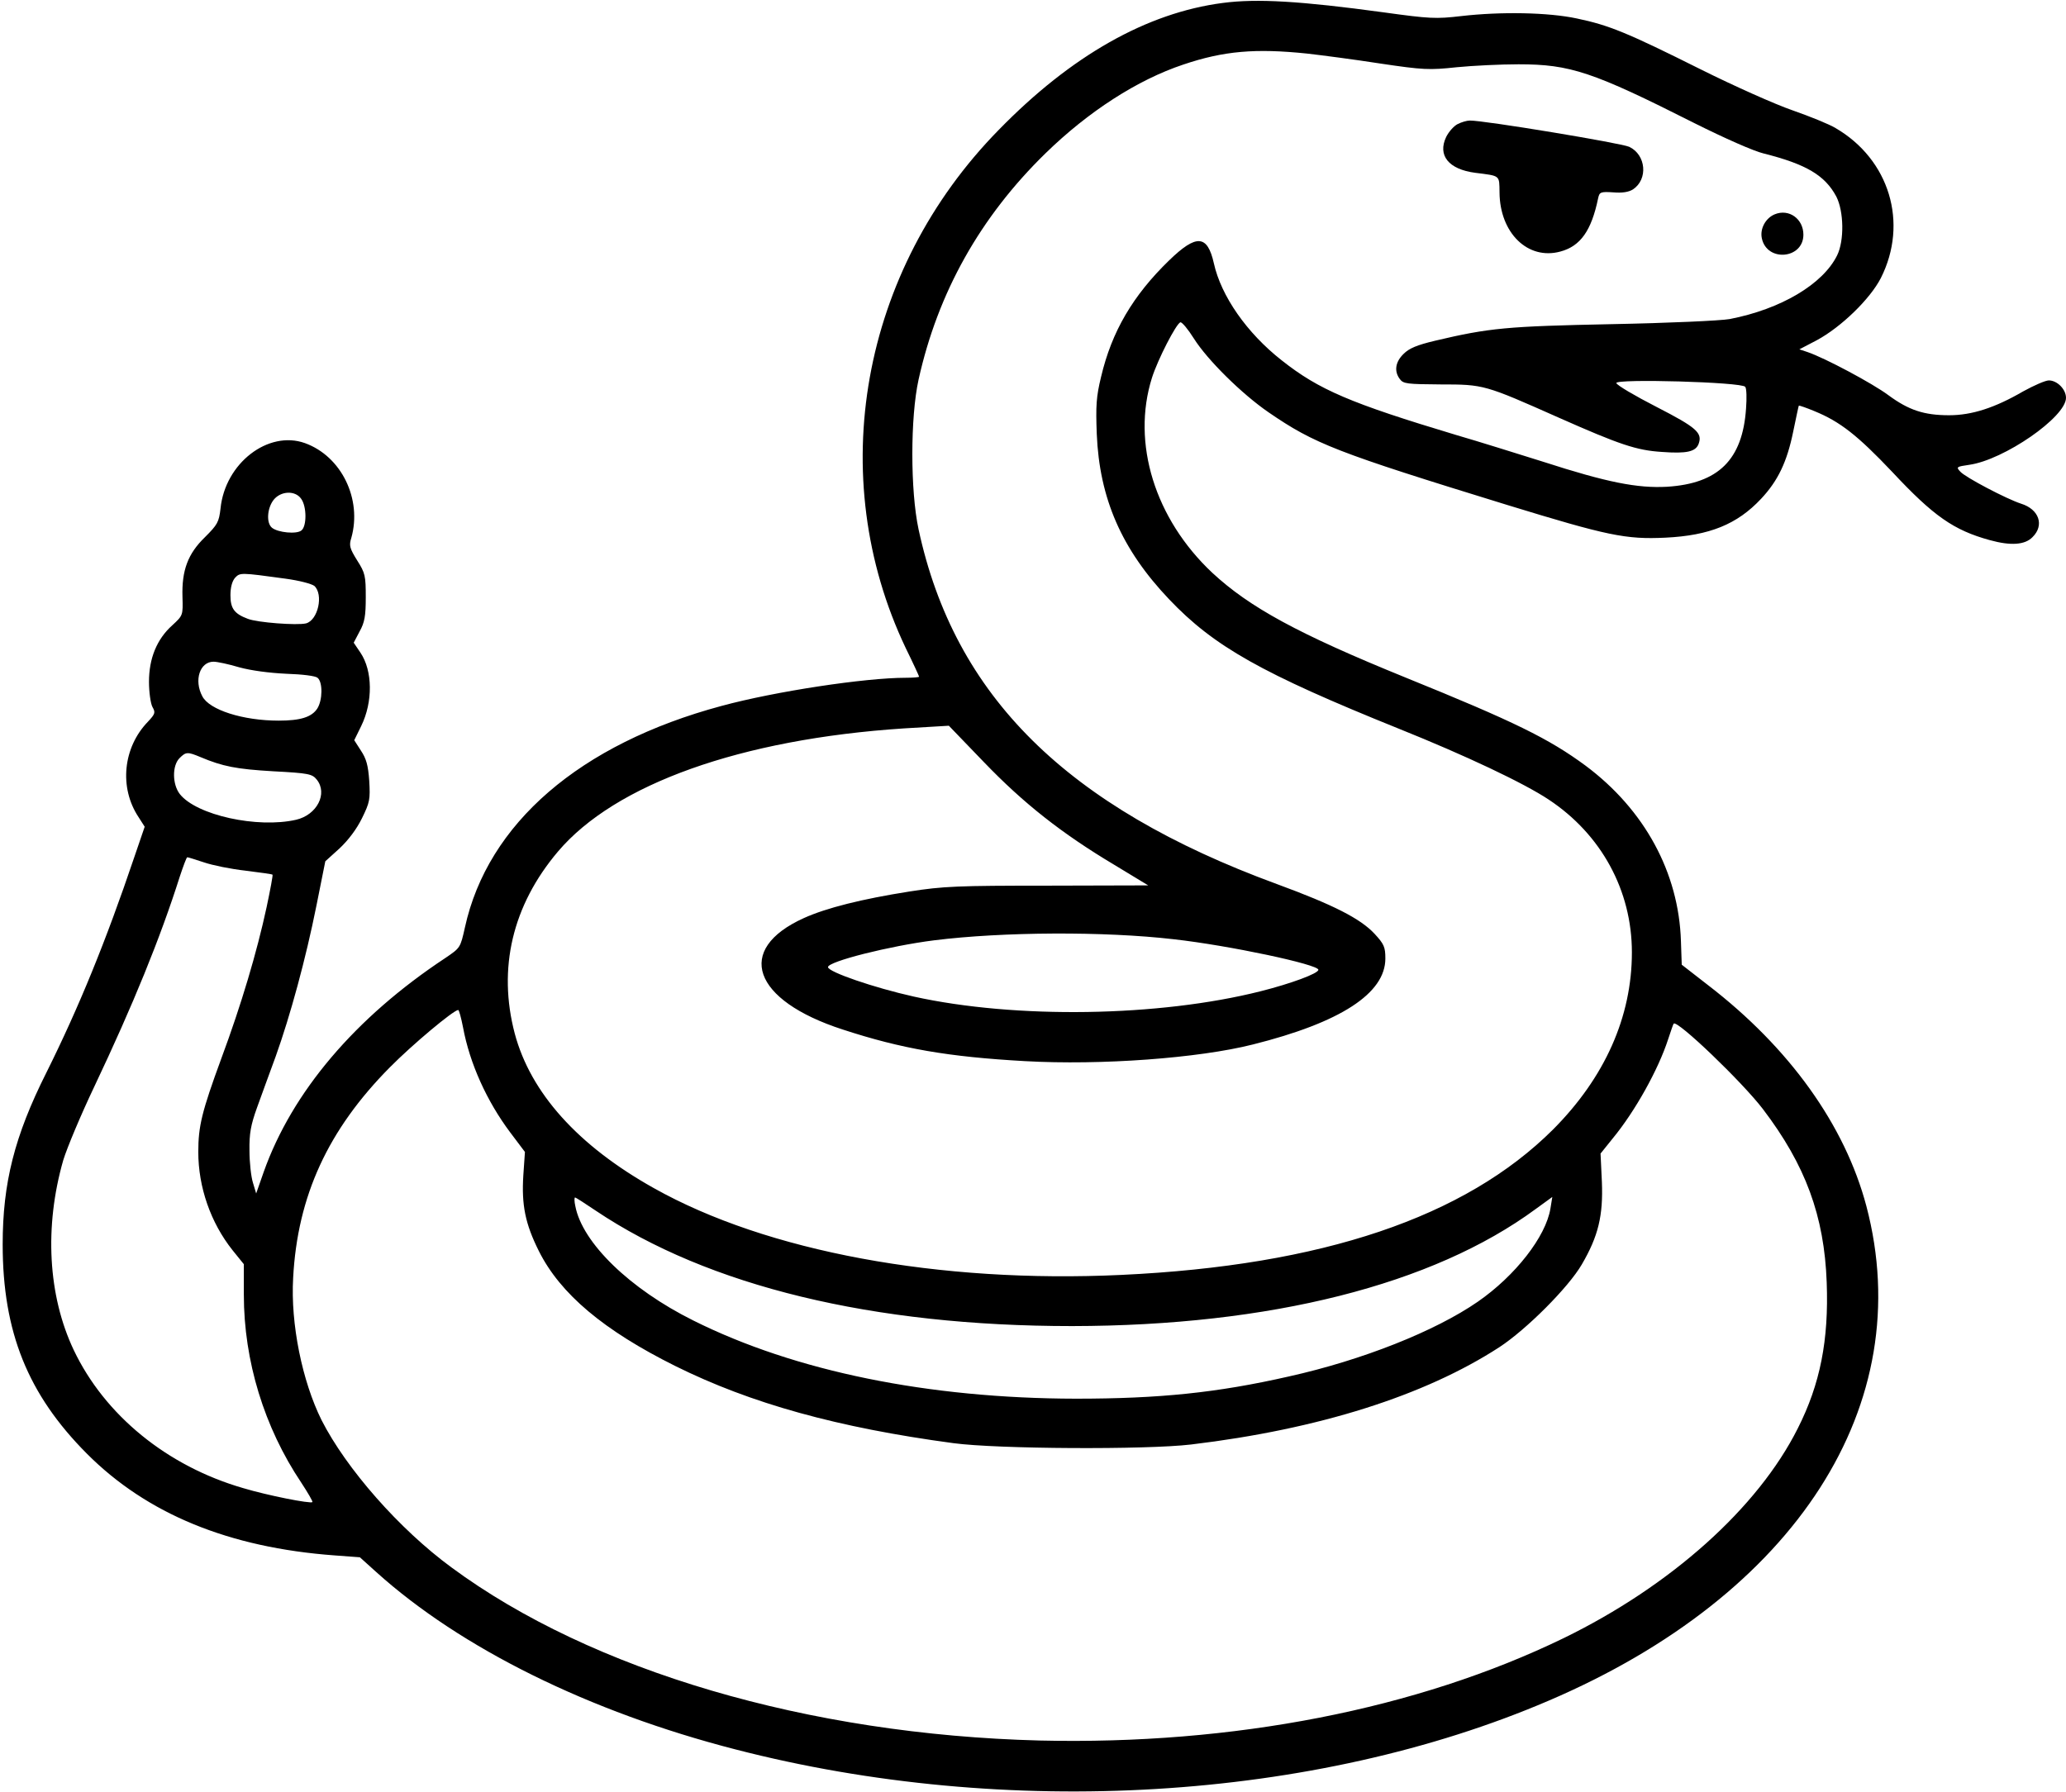 <?xml version="1.0" standalone="no"?>
<!DOCTYPE svg PUBLIC "-//W3C//DTD SVG 20010904//EN"
 "http://www.w3.org/TR/2001/REC-SVG-20010904/DTD/svg10.dtd">
<svg version="1.0" xmlns="http://www.w3.org/2000/svg"
 width="771pt" height="669pt" viewBox="0 0 771 669"
 preserveAspectRatio="xMidYMid meet">
<g transform="translate(0,669) scale(0.1,-0.1)"
fill="#000000" stroke="none">
<path d="M4563 6679 c-283 -37 -565 -196 -836 -474 -515 -525 -652 -1293 -347
-1934 28 -57 50 -105 50 -107 0 -2 -23 -4 -50 -4 -152 0 -488 -51 -687 -105
-529 -142 -873 -439 -958 -827 -17 -76 -17 -76 -73 -114 -336 -222 -572 -500
-678 -799 l-28 -80 -12 40 c-7 22 -13 76 -13 120 -1 64 5 96 28 160 16 44 47
130 70 192 54 151 112 363 152 563 l33 165 53 48 c33 31 64 72 84 113 29 59
31 70 27 139 -4 58 -11 83 -31 113 l-25 39 26 53 c44 90 43 206 -3 274 l-25
37 22 42 c19 34 23 58 23 128 0 79 -2 90 -32 137 -28 45 -31 56 -22 84 41 145
-37 305 -173 354 -137 49 -298 -75 -315 -244 -6 -51 -11 -60 -58 -107 -64 -62
-87 -124 -84 -223 2 -69 2 -69 -38 -106 -58 -52 -87 -124 -87 -211 0 -38 6
-81 13 -94 12 -21 10 -26 -17 -55 -93 -96 -108 -246 -35 -356 l23 -36 -39
-114 c-106 -314 -207 -561 -328 -804 -119 -237 -163 -412 -163 -641 0 -327 94
-560 314 -781 224 -225 530 -351 925 -380 l94 -7 61 -55 c316 -285 796 -522
1340 -662 1013 -262 2162 -193 3036 182 923 395 1380 1106 1185 1846 -80 302
-287 591 -590 824 l-99 77 -3 88 c-8 256 -136 491 -356 655 -137 101 -265 164
-672 329 -401 163 -582 262 -721 391 -214 201 -302 484 -225 728 22 69 90 201
106 207 6 1 28 -25 50 -60 51 -81 180 -208 279 -276 172 -118 251 -149 891
-346 375 -115 442 -129 590 -122 165 8 268 50 357 145 63 67 97 138 120 251
11 53 20 96 21 97 1 1 28 -8 59 -21 95 -39 160 -90 289 -226 155 -166 230
-218 364 -255 79 -22 132 -18 160 11 45 44 25 104 -43 125 -55 18 -207 98
-226 119 -17 18 -15 19 33 26 129 18 361 178 361 250 0 32 -33 65 -64 65 -13
0 -56 -19 -96 -41 -105 -61 -191 -89 -276 -89 -94 0 -151 19 -227 75 -59 44
-237 139 -302 161 l-30 10 65 34 c91 49 199 154 239 232 104 206 32 443 -169
560 -25 15 -97 44 -160 66 -64 22 -219 91 -345 154 -274 137 -341 164 -460
189 -107 23 -284 26 -432 9 -94 -11 -117 -10 -290 14 -308 42 -472 52 -600 35z
m315 -189 c53 -6 176 -22 272 -37 161 -24 184 -25 286 -14 61 6 165 11 231 11
193 0 277 -28 657 -220 110 -55 220 -104 258 -113 159 -40 229 -82 271 -161
28 -55 30 -164 3 -219 -53 -108 -210 -201 -401 -238 -33 -6 -230 -15 -440 -19
-392 -8 -457 -14 -660 -62 -67 -16 -96 -28 -117 -49 -31 -30 -36 -65 -14 -94
13 -18 28 -19 152 -20 162 0 164 -1 441 -124 228 -101 290 -122 385 -128 93
-7 126 1 137 30 15 41 -7 61 -157 138 -80 41 -148 81 -150 89 -6 17 469 4 481
-14 5 -6 6 -42 3 -81 -13 -191 -103 -280 -295 -292 -110 -6 -223 16 -461 93
-96 30 -242 76 -325 100 -396 119 -513 169 -652 279 -130 102 -226 240 -253
362 -24 107 -65 110 -167 11 -135 -131 -214 -265 -254 -435 -18 -74 -20 -108
-16 -213 10 -241 93 -431 270 -617 167 -176 346 -277 857 -483 249 -100 467
-203 560 -265 196 -130 310 -339 310 -570 0 -241 -101 -467 -294 -661 -329
-328 -862 -508 -1611 -543 -680 -32 -1323 87 -1745 324 -284 159 -460 356
-519 577 -64 243 -9 478 161 679 213 252 683 420 1291 460 l168 10 131 -136
c147 -153 290 -266 486 -383 l127 -77 -375 -1 c-335 0 -390 -2 -517 -22 -177
-28 -309 -61 -393 -99 -259 -117 -192 -307 145 -416 220 -72 394 -102 680
-118 284 -16 648 11 850 62 328 82 495 191 495 321 0 43 -5 54 -40 92 -53 57
-153 108 -365 186 -785 288 -1203 702 -1337 1324 -31 145 -31 418 0 559 72
325 230 607 474 845 160 156 343 274 514 331 151 51 269 61 462 41z m-3754
-1662 c21 -29 21 -102 1 -118 -18 -15 -88 -8 -110 10 -22 18 -18 73 6 104 27
34 81 36 103 4z m-59 -298 c52 -7 97 -19 108 -27 35 -32 14 -128 -31 -140 -34
-8 -181 3 -217 17 -51 19 -65 39 -65 88 0 29 6 52 17 65 19 20 20 20 188 -3z
m-172 -331 c44 -12 111 -21 175 -24 61 -2 109 -8 117 -15 20 -16 19 -84 -1
-115 -21 -32 -63 -45 -144 -45 -133 0 -259 40 -285 91 -32 60 -9 129 42 129
13 0 56 -9 96 -21z m-145 -335 c83 -35 134 -45 271 -53 133 -7 146 -10 163
-31 42 -52 1 -132 -77 -150 -144 -33 -372 17 -434 96 -28 36 -29 106 -1 134
24 24 30 24 78 4z m13 -393 c32 -11 101 -25 155 -31 55 -7 100 -13 101 -15 2
-1 -8 -55 -22 -121 -36 -167 -94 -363 -169 -565 -73 -199 -86 -253 -86 -349 0
-131 46 -264 128 -367 l42 -52 0 -114 c0 -247 76 -495 214 -701 25 -38 44 -71
42 -73 -7 -7 -168 25 -258 52 -284 82 -517 272 -633 516 -96 203 -110 460 -39
708 14 46 66 170 116 275 145 306 246 554 319 784 13 39 25 72 28 72 4 0 31
-9 62 -19z m3619 -287 c206 -23 540 -94 540 -114 0 -14 -104 -52 -215 -80
-380 -96 -915 -104 -1295 -20 -148 33 -320 92 -320 110 0 21 230 79 396 100
256 32 635 34 894 4z m-2652 -329 c25 -135 89 -276 176 -392 l55 -73 -6 -87
c-7 -111 7 -181 58 -283 80 -160 242 -296 509 -429 282 -140 606 -230 1038
-288 163 -22 719 -25 887 -5 476 57 871 182 1150 363 101 66 258 223 308 309
62 106 80 183 75 308 l-5 106 45 56 c85 103 171 259 207 370 10 30 19 57 21
59 13 15 256 -218 333 -319 159 -209 229 -399 238 -647 8 -215 -24 -379 -108
-545 -149 -297 -474 -588 -874 -783 -546 -265 -1232 -399 -1955 -382 -863 22
-1672 260 -2195 646 -195 143 -393 369 -485 550 -72 145 -116 359 -106 531 16
305 130 553 361 786 84 85 237 213 255 214 3 0 11 -29 18 -65z m495 -684 c420
-282 1034 -431 1778 -431 738 1 1346 154 1730 437 l62 45 -7 -43 c-17 -105
-131 -251 -271 -348 -159 -110 -431 -218 -705 -279 -268 -61 -484 -83 -795
-83 -550 1 -1048 102 -1428 292 -237 118 -414 290 -440 427 -4 17 -4 32 -1 32
3 0 37 -22 77 -49z"/>
<path d="M5440 6227 c-14 -7 -33 -28 -43 -48 -33 -69 9 -121 108 -134 95 -12
90 -8 91 -73 1 -152 106 -254 227 -221 75 20 116 78 141 199 5 23 9 25 56 22
34 -3 58 1 74 11 57 38 49 129 -14 159 -31 14 -543 99 -595 98 -11 0 -31 -6
-45 -13z"/>
<path d="M6623 5890 c-34 -14 -56 -54 -48 -90 19 -89 155 -77 155 14 0 59 -54
98 -107 76z"/>
</g>
</svg>
